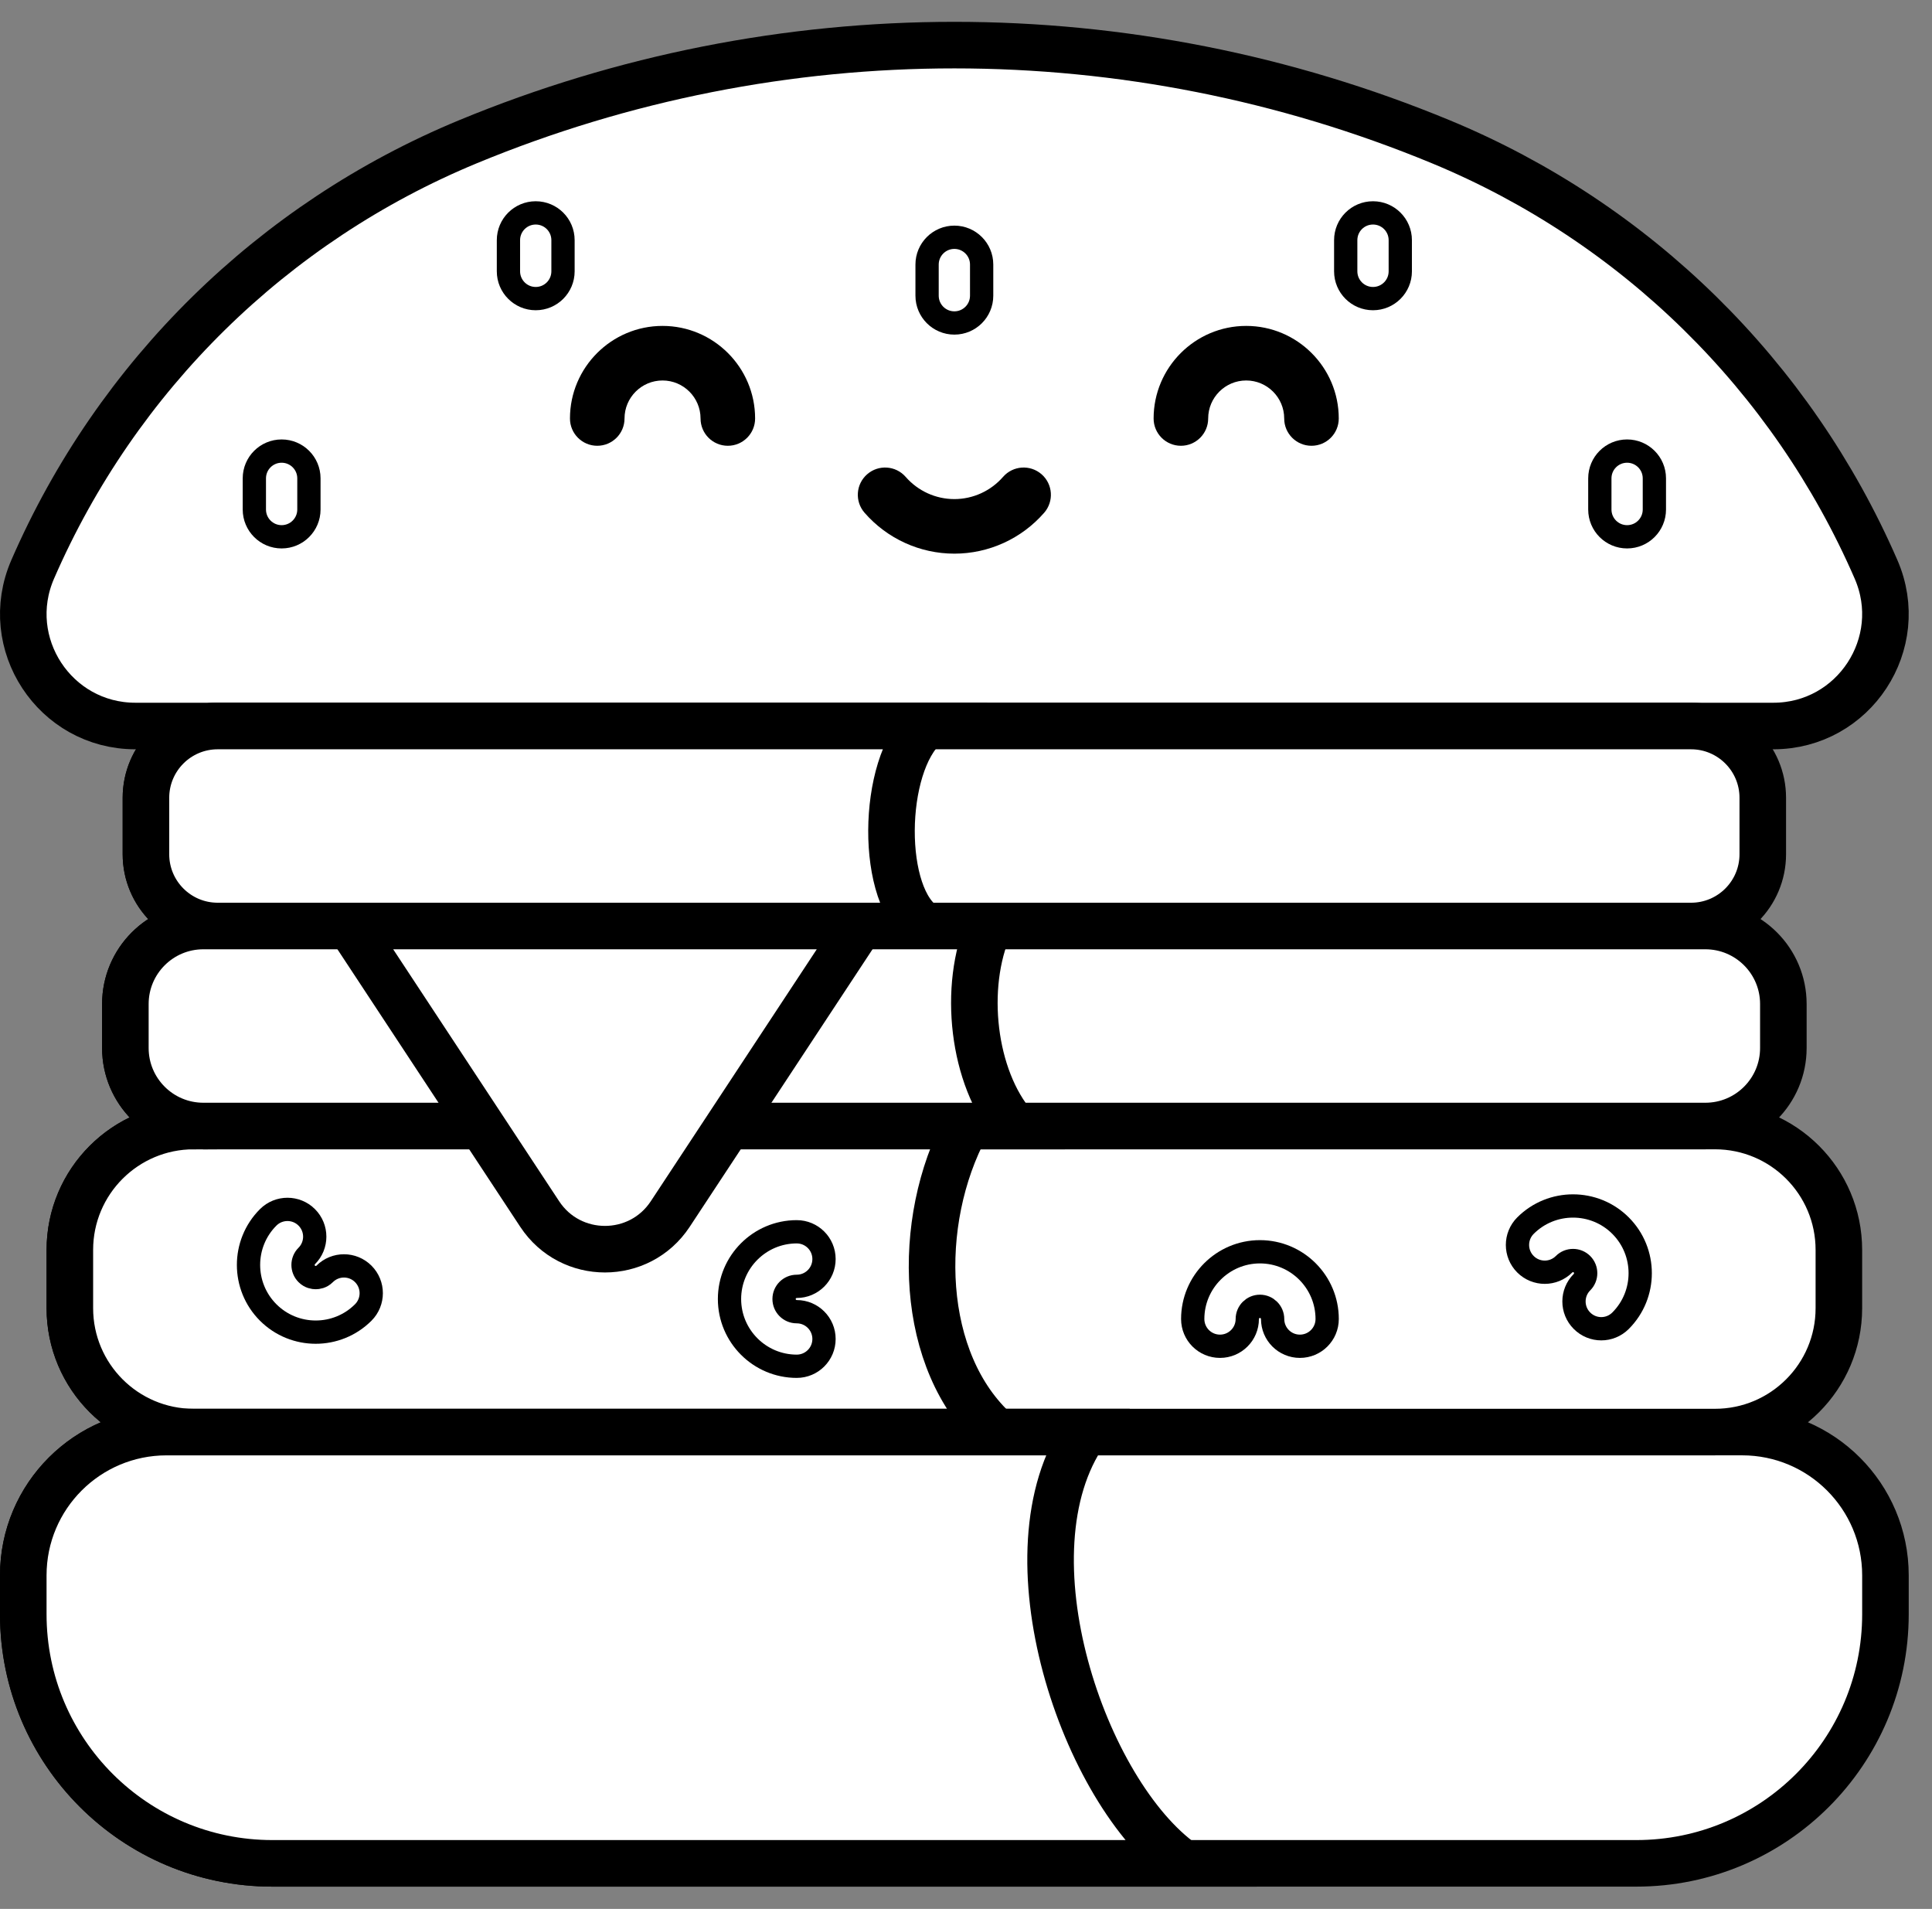 <svg width="83" height="82" viewBox="0 0 83 82" fill="none" xmlns="http://www.w3.org/2000/svg">
<rect x="0" y="0" width="83" height="82" fill="#808080" stroke="none"/>
<path d="M70.299 80.043H11.701C5.791 80.043 1 75.251 1 69.341V67.672C1 64.272 3.756 61.516 7.155 61.516H74.844C78.244 61.516 81 64.272 81 67.672V69.341C81 75.251 76.209 80.043 70.299 80.043Z" fill="white" stroke="black" stroke-width="2"/>
<path d="M76.184 31.187H5.816C2.352 31.187 0.023 27.636 1.404 24.458C5.019 16.142 11.723 9.556 20.103 6.089C33.484 0.554 48.515 0.554 61.897 6.089C70.276 9.555 76.981 16.142 80.596 24.458C81.977 27.635 79.649 31.187 76.184 31.187Z" fill="white" stroke="black" stroke-width="2"/>
<path d="M73.677 48.37H8.323C5.384 48.37 3.001 50.753 3.001 53.692V56.195C3.001 59.134 5.384 61.517 8.323 61.517H73.677C76.617 61.517 78.999 59.134 78.999 56.195V53.692C78.999 50.752 76.617 48.37 73.677 48.37Z" fill="white" stroke="black" stroke-width="2"/>
<path d="M8.323 48.37C5.384 48.37 3.001 50.753 3.001 53.691V56.194C3.001 59.134 5.384 61.517 8.323 61.517H42.823C39.469 58.512 39.297 52.482 41.509 48.369H8.323V48.37Z" fill="white" stroke="black" stroke-width="2"/>
<path d="M55.844 57.831C55.197 57.831 54.673 57.307 54.673 56.66C54.673 56.359 54.428 56.115 54.128 56.115C53.828 56.115 53.584 56.359 53.584 56.66C53.584 57.307 53.059 57.831 52.412 57.831C51.764 57.831 51.24 57.307 51.24 56.66C51.24 55.067 52.536 53.772 54.128 53.772C55.721 53.772 57.016 55.067 57.016 56.66C57.016 57.307 56.492 57.831 55.844 57.831Z" fill="white" stroke="black" stroke-width="1"/>
<path d="M34.228 58.69C32.636 58.69 31.34 57.394 31.34 55.801C31.34 54.209 32.636 52.913 34.228 52.913C34.875 52.913 35.4 53.437 35.4 54.085C35.4 54.732 34.875 55.257 34.228 55.257C33.928 55.257 33.684 55.501 33.684 55.801C33.684 56.102 33.928 56.346 34.228 56.346C34.875 56.346 35.4 56.871 35.4 57.518C35.4 58.165 34.875 58.69 34.228 58.69Z" fill="white" stroke="black" stroke-width="1"/>
<path d="M13.563 57.224C12.824 57.224 12.084 56.942 11.521 56.379C10.395 55.253 10.395 53.421 11.521 52.294C11.979 51.837 12.721 51.837 13.178 52.294C13.636 52.752 13.636 53.494 13.178 53.952C12.966 54.163 12.966 54.51 13.178 54.722C13.317 54.861 13.479 54.881 13.563 54.881C13.648 54.881 13.81 54.861 13.948 54.722C14.406 54.264 15.148 54.264 15.606 54.722C16.063 55.18 16.063 55.921 15.606 56.379C15.043 56.942 14.303 57.224 13.563 57.224Z" fill="white" stroke="black" stroke-width="1"/>
<path d="M68.791 57.078C68.492 57.078 68.191 56.963 67.963 56.734C67.505 56.277 67.505 55.535 67.963 55.077C68.175 54.865 68.175 54.519 67.963 54.307C67.751 54.095 67.405 54.095 67.193 54.307C66.735 54.765 65.993 54.765 65.535 54.307C65.077 53.849 65.078 53.107 65.535 52.649C66.661 51.523 68.494 51.523 69.62 52.649C70.746 53.776 70.746 55.608 69.62 56.734C69.391 56.963 69.092 57.078 68.791 57.078Z" fill="white" stroke="black" stroke-width="1"/>
<path d="M72.647 31.187H9.353C7.65 31.187 6.27 32.568 6.27 34.27V36.695C6.27 38.398 7.65 39.778 9.353 39.778H72.647C74.35 39.778 75.73 38.398 75.73 36.695V34.27C75.73 32.568 74.35 31.187 72.647 31.187Z" fill="white" stroke="black" stroke-width="2"/>
<path d="M39.762 31.187H9.353C7.65 31.187 6.27 32.568 6.27 34.27V36.695C6.27 38.398 7.65 39.778 9.353 39.778H39.762C37.78 38.604 37.843 32.862 39.762 31.187Z" fill="white" stroke="black" stroke-width="2"/>
<path d="M7.155 61.517C3.756 61.517 1 64.272 1 67.672V69.341C1 75.251 5.791 80.043 11.701 80.043H50.841C46.558 77.019 43.02 66.69 46.622 61.517H7.155Z" fill="white" stroke="black" stroke-width="2"/>
<path d="M73.263 39.778H8.737C6.886 39.778 5.386 41.279 5.386 43.129V45.019C5.386 46.87 6.886 48.37 8.737 48.37H73.263C75.114 48.37 76.614 46.87 76.614 45.019V43.129C76.614 41.279 75.114 39.778 73.263 39.778Z" fill="white" stroke="black" stroke-width="2"/>
<path d="M42.499 39.778H8.737C6.886 39.778 5.386 41.279 5.386 43.129V45.019C5.386 46.87 6.886 48.37 8.737 48.37H43.57C41.785 46.295 41.342 42.394 42.499 39.778Z" fill="white" stroke="black" stroke-width="2"/>
<path d="M36.945 39.778L28.794 52.151C27.467 54.164 24.512 54.164 23.186 52.151L15.035 39.778H36.945Z" fill="white" stroke="black" stroke-width="2"/>
<path d="M23.015 12.827C22.368 12.827 21.843 12.302 21.843 11.655V10.317C21.843 9.669 22.368 9.145 23.015 9.145C23.663 9.145 24.187 9.669 24.187 10.317V11.655C24.187 12.302 23.663 12.827 23.015 12.827Z" fill="white" stroke="black" stroke-width="1"/>
<path d="M41 13.874C40.353 13.874 39.828 13.35 39.828 12.702V11.364C39.828 10.717 40.353 10.192 41 10.192C41.647 10.192 42.172 10.717 42.172 11.364V12.702C42.172 13.35 41.647 13.874 41 13.874Z" fill="white" stroke="black" stroke-width="1"/>
<path d="M12.099 23.059C11.452 23.059 10.927 22.534 10.927 21.887V20.549C10.927 19.901 11.452 19.377 12.099 19.377C12.746 19.377 13.271 19.901 13.271 20.549V21.887C13.271 22.534 12.746 23.059 12.099 23.059Z" fill="white" stroke="black" stroke-width="1"/>
<path d="M58.985 12.827C58.337 12.827 57.813 12.302 57.813 11.655V10.317C57.813 9.669 58.337 9.145 58.985 9.145C59.632 9.145 60.157 9.669 60.157 10.317V11.655C60.157 12.302 59.632 12.827 58.985 12.827Z" fill="white" stroke="black" stroke-width="1"/>
<path d="M69.901 23.059C69.254 23.059 68.73 22.534 68.73 21.887V20.549C68.73 19.901 69.254 19.377 69.901 19.377C70.548 19.377 71.073 19.901 71.073 20.549V21.887C71.073 22.534 70.548 23.059 69.901 23.059Z" fill="white" stroke="black" stroke-width="1"/>
<path d="M31.268 19.149C30.621 19.149 30.096 18.625 30.096 17.977C30.096 17.076 29.363 16.344 28.463 16.344C27.562 16.344 26.83 17.076 26.83 17.977C26.83 18.625 26.305 19.149 25.658 19.149C25.011 19.149 24.486 18.625 24.486 17.977C24.486 15.784 26.27 14 28.463 14C30.655 14 32.44 15.784 32.44 17.977C32.44 18.625 31.915 19.149 31.268 19.149Z" fill="black"/>
<path d="M56.342 19.149C55.695 19.149 55.17 18.625 55.17 17.977C55.17 17.076 54.438 16.344 53.537 16.344C52.637 16.344 51.904 17.076 51.904 17.977C51.904 18.625 51.379 19.149 50.732 19.149C50.085 19.149 49.56 18.625 49.56 17.977C49.56 15.784 51.344 14 53.537 14C55.73 14 57.514 15.784 57.514 17.977C57.514 18.625 56.99 19.149 56.342 19.149Z" fill="black"/>
<path d="M41 23.783C39.521 23.783 38.114 23.142 37.141 22.025C36.716 21.537 36.766 20.797 37.255 20.372C37.743 19.947 38.483 19.998 38.908 20.485C39.436 21.091 40.198 21.439 41 21.439C41.801 21.439 42.563 21.091 43.092 20.485C43.517 19.998 44.257 19.947 44.746 20.372C45.233 20.797 45.284 21.537 44.859 22.025C43.886 23.142 42.479 23.783 41 23.783Z" fill="black"/>
</svg>
